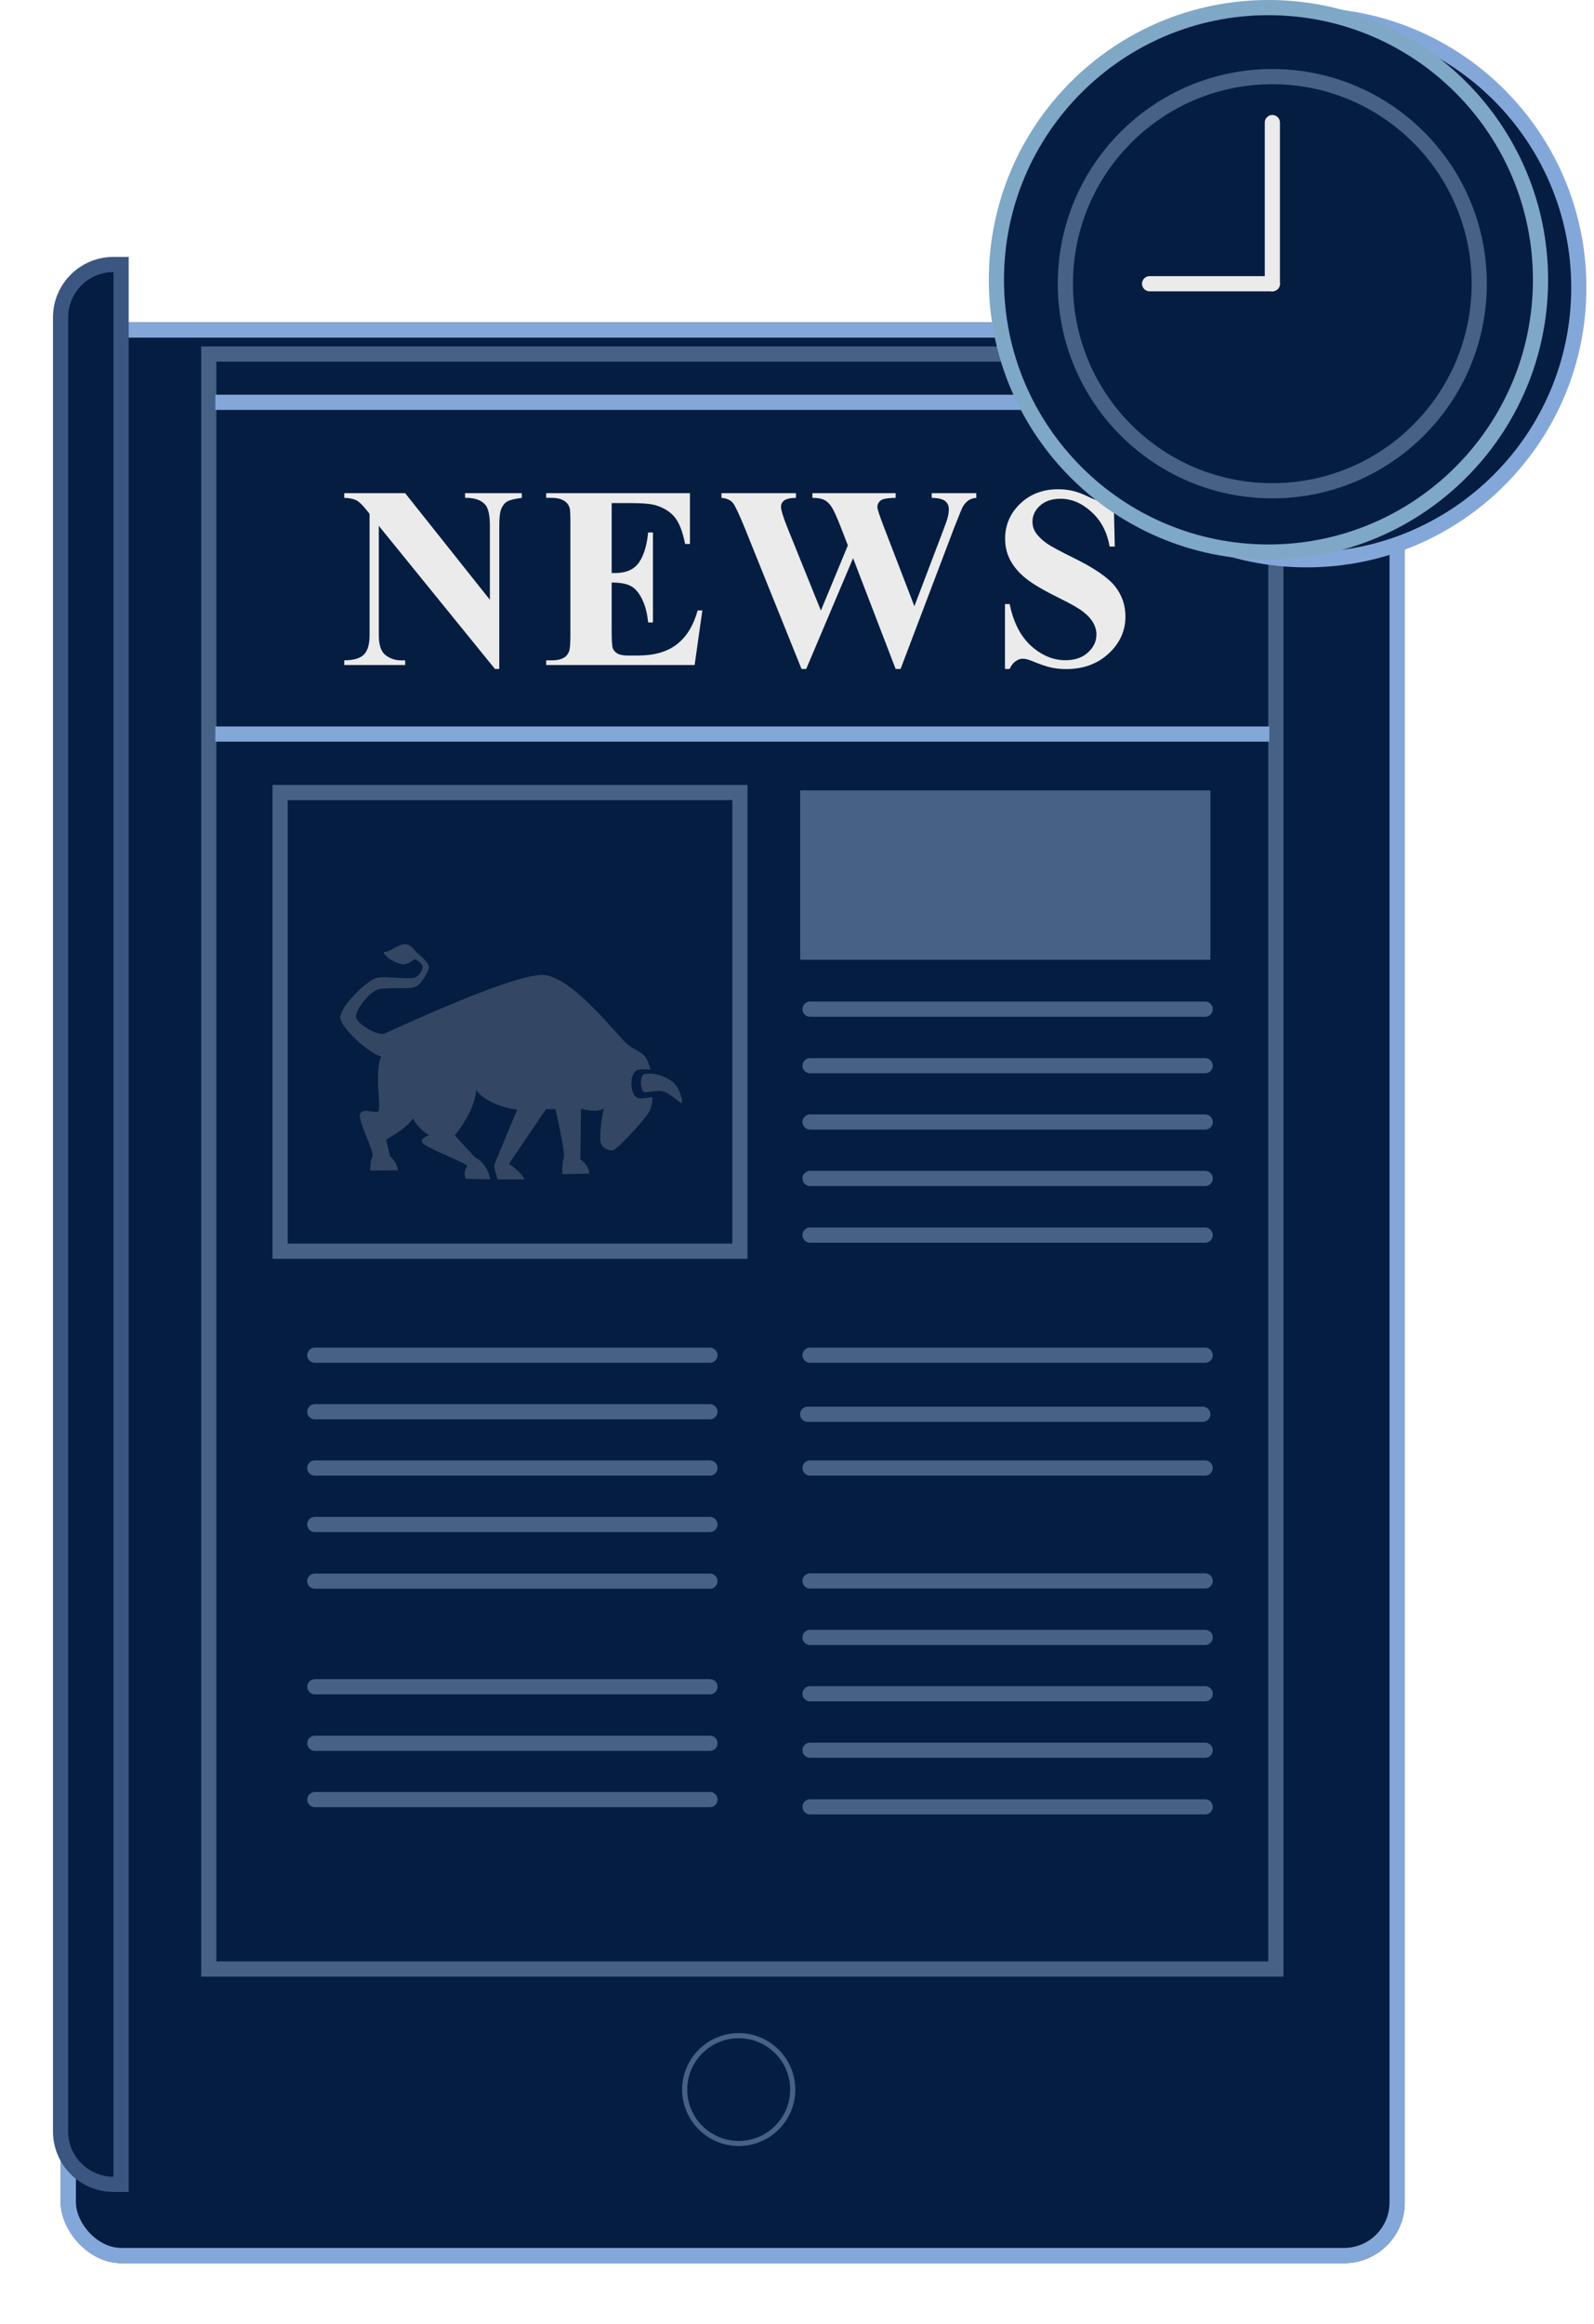 <svg width="105" height="153" viewBox="0 0 105 153" fill="none" xmlns="http://www.w3.org/2000/svg">
<g filter="url(#filter0_d_1976_3162)">
<rect x="3" y="17.23" width="88.531" height="127.769" rx="4" fill="#051D41"/>
<rect x="3.5" y="17.73" width="87.531" height="126.769" rx="3.5" stroke="#84A7DA"/>
</g>
<path d="M48.661 141.289C46.606 141.289 44.934 139.622 44.934 137.572C44.934 135.523 46.606 133.855 48.661 133.855C50.717 133.855 52.389 135.523 52.389 137.572C52.389 139.621 50.717 141.289 48.661 141.289ZM48.661 134.192C46.792 134.192 45.271 135.708 45.271 137.572C45.271 139.436 46.792 140.953 48.661 140.953C50.531 140.953 52.051 139.436 52.051 137.572C52.051 135.708 50.531 134.192 48.661 134.192Z" fill="#476085"/>
<rect x="13.752" y="23.309" width="70.291" height="106.326" fill="#051D41" stroke="#476085"/>
<path d="M7.976 17.914V17.414H7.476C5.551 17.414 3.99 18.974 3.99 20.899V140.326C3.99 142.251 5.551 143.811 7.476 143.811H7.976V143.311V17.914Z" fill="#051D41" stroke="#3A5681"/>
<line x1="14.184" y1="26.488" x2="83.611" y2="26.488" stroke="#84A7DA"/>
<line x1="14.184" y1="48.328" x2="83.611" y2="48.328" stroke="#84A7DA"/>
<path d="M26.689 32.47L32.27 39.487V34.622C32.27 33.944 32.173 33.485 31.979 33.246C31.712 32.923 31.264 32.767 30.635 32.778V32.47H34.373V32.778C33.895 32.84 33.572 32.92 33.405 33.02C33.244 33.115 33.116 33.273 33.021 33.496C32.932 33.713 32.888 34.088 32.888 34.622V44.043H32.604L24.953 34.622V41.815C24.953 42.466 25.101 42.906 25.396 43.133C25.696 43.362 26.038 43.476 26.422 43.476H26.689V43.784H22.676V43.476C23.299 43.47 23.733 43.342 23.977 43.092C24.222 42.842 24.344 42.416 24.344 41.815V33.83L24.102 33.529C23.863 33.229 23.652 33.032 23.468 32.937C23.285 32.842 23.021 32.789 22.676 32.778V32.47H26.689Z" fill="#EBEBEB"/>
<path d="M40.292 33.12V37.727H40.517C41.234 37.727 41.755 37.501 42.077 37.051C42.4 36.6 42.605 35.935 42.694 35.056H43.011V40.981H42.694C42.628 40.335 42.486 39.807 42.269 39.395C42.058 38.984 41.81 38.708 41.526 38.569C41.243 38.425 40.831 38.352 40.292 38.352V41.54C40.292 42.163 40.317 42.544 40.367 42.683C40.422 42.822 40.523 42.936 40.667 43.025C40.812 43.114 41.045 43.159 41.368 43.159H42.044C43.1 43.159 43.946 42.914 44.58 42.424C45.22 41.935 45.679 41.189 45.957 40.188H46.265L45.757 43.784H35.978V43.476H36.354C36.682 43.476 36.946 43.417 37.146 43.3C37.291 43.223 37.402 43.089 37.48 42.9C37.541 42.766 37.572 42.416 37.572 41.849V34.406C37.572 33.894 37.558 33.579 37.53 33.463C37.474 33.268 37.371 33.118 37.221 33.012C37.01 32.856 36.721 32.778 36.354 32.778H35.978V32.47H45.448V35.816H45.131C44.969 34.998 44.741 34.411 44.447 34.055C44.157 33.699 43.746 33.438 43.212 33.271C42.9 33.17 42.316 33.12 41.46 33.12H40.292Z" fill="#EBEBEB"/>
<path d="M64.311 32.47V32.778C64.1 32.795 63.922 32.853 63.778 32.954C63.633 33.054 63.505 33.207 63.394 33.413C63.36 33.479 63.185 33.91 62.868 34.706L59.322 44.043H58.997L56.194 36.75L53.106 44.043H52.798L49.077 34.806C48.699 33.877 48.434 33.315 48.284 33.12C48.134 32.926 47.881 32.812 47.525 32.778V32.47H52.431V32.778C52.036 32.789 51.772 32.851 51.638 32.962C51.51 33.068 51.446 33.201 51.446 33.362C51.446 33.574 51.583 34.022 51.855 34.706L54.074 40.196L55.851 35.907L55.384 34.706C55.128 34.05 54.931 33.613 54.792 33.396C54.653 33.173 54.492 33.015 54.308 32.92C54.13 32.826 53.866 32.778 53.515 32.778V32.47H58.997V32.778C58.613 32.784 58.338 32.815 58.171 32.87C58.054 32.909 57.962 32.976 57.895 33.07C57.829 33.159 57.795 33.262 57.795 33.379C57.795 33.507 57.921 33.899 58.171 34.556L60.232 39.913L62.075 35.065C62.27 34.564 62.39 34.222 62.434 34.038C62.479 33.855 62.501 33.685 62.501 33.529C62.501 33.301 62.423 33.123 62.267 32.995C62.112 32.862 61.814 32.789 61.375 32.778V32.47H64.311Z" fill="#EBEBEB"/>
<path d="M73.342 32.211L73.434 35.983H73.092C72.931 35.037 72.533 34.278 71.899 33.705C71.27 33.126 70.589 32.837 69.855 32.837C69.287 32.837 68.837 32.99 68.503 33.296C68.175 33.596 68.011 33.944 68.011 34.339C68.011 34.589 68.069 34.812 68.186 35.006C68.347 35.268 68.606 35.526 68.962 35.782C69.223 35.966 69.827 36.291 70.772 36.758C72.096 37.409 72.989 38.024 73.451 38.603C73.907 39.181 74.135 39.843 74.135 40.589C74.135 41.534 73.765 42.349 73.025 43.033C72.291 43.712 71.356 44.051 70.222 44.051C69.866 44.051 69.529 44.015 69.212 43.943C68.895 43.871 68.498 43.734 68.019 43.534C67.752 43.423 67.532 43.367 67.36 43.367C67.216 43.367 67.062 43.423 66.901 43.534C66.74 43.645 66.609 43.815 66.509 44.043H66.2V39.771H66.509C66.754 40.972 67.224 41.89 67.919 42.524C68.62 43.153 69.374 43.467 70.18 43.467C70.803 43.467 71.298 43.298 71.665 42.958C72.038 42.619 72.224 42.224 72.224 41.773C72.224 41.506 72.152 41.248 72.007 40.997C71.868 40.747 71.654 40.511 71.365 40.288C71.076 40.06 70.564 39.765 69.83 39.404C68.801 38.898 68.061 38.466 67.61 38.11C67.16 37.754 66.812 37.357 66.567 36.917C66.328 36.478 66.209 35.994 66.209 35.465C66.209 34.564 66.54 33.796 67.202 33.162C67.863 32.528 68.698 32.211 69.704 32.211C70.072 32.211 70.428 32.255 70.772 32.344C71.034 32.411 71.351 32.536 71.724 32.72C72.102 32.898 72.366 32.987 72.516 32.987C72.661 32.987 72.775 32.942 72.858 32.853C72.942 32.764 73.02 32.55 73.092 32.211H73.342Z" fill="#EBEBEB"/>
<rect x="18.451" y="52.178" width="30.287" height="30.2" fill="#051D41" stroke="#476085"/>
<rect x="52.709" y="52.039" width="27.025" height="11.151" fill="#476085"/>
<line x1="53.361" y1="66.441" x2="79.387" y2="66.441" stroke="#476085" stroke-linecap="round"/>
<line x1="53.361" y1="70.164" x2="79.387" y2="70.164" stroke="#476085" stroke-linecap="round"/>
<line x1="53.361" y1="73.871" x2="79.387" y2="73.871" stroke="#476085" stroke-linecap="round"/>
<line x1="53.361" y1="77.586" x2="79.387" y2="77.586" stroke="#476085" stroke-linecap="round"/>
<line x1="53.361" y1="81.316" x2="79.387" y2="81.316" stroke="#476085" stroke-linecap="round"/>
<line x1="20.736" y1="89.223" x2="46.762" y2="89.223" stroke="#476085" stroke-linecap="round"/>
<line x1="20.736" y1="92.945" x2="46.762" y2="92.945" stroke="#476085" stroke-linecap="round"/>
<line x1="20.736" y1="96.652" x2="46.762" y2="96.652" stroke="#476085" stroke-linecap="round"/>
<line x1="20.736" y1="100.367" x2="46.762" y2="100.367" stroke="#476085" stroke-linecap="round"/>
<line x1="20.736" y1="104.098" x2="46.762" y2="104.098" stroke="#476085" stroke-linecap="round"/>
<line x1="53.361" y1="104.084" x2="79.387" y2="104.084" stroke="#476085" stroke-linecap="round"/>
<line x1="53.361" y1="107.805" x2="79.387" y2="107.805" stroke="#476085" stroke-linecap="round"/>
<line x1="53.361" y1="111.514" x2="79.387" y2="111.514" stroke="#476085" stroke-linecap="round"/>
<line x1="53.361" y1="115.229" x2="79.387" y2="115.229" stroke="#476085" stroke-linecap="round"/>
<line x1="53.361" y1="118.959" x2="79.387" y2="118.959" stroke="#476085" stroke-linecap="round"/>
<line x1="20.742" y1="111.051" x2="46.767" y2="111.051" stroke="#476085" stroke-linecap="round"/>
<line x1="20.742" y1="114.773" x2="46.767" y2="114.773" stroke="#476085" stroke-linecap="round"/>
<line x1="20.742" y1="118.48" x2="46.767" y2="118.48" stroke="#476085" stroke-linecap="round"/>
<line x1="53.359" y1="89.223" x2="79.385" y2="89.223" stroke="#476085" stroke-linecap="round"/>
<line x1="53.207" y1="93.113" x2="79.232" y2="93.113" stroke="#476085" stroke-linecap="round"/>
<line x1="53.359" y1="96.652" x2="79.385" y2="96.652" stroke="#476085" stroke-linecap="round"/>
<path d="M104 18.931C104 28.83 95.977 36.854 86.079 36.854C76.182 36.854 68.158 28.83 68.158 18.931C68.158 9.032 76.182 1.008 86.079 1.008C95.977 1.008 104 9.032 104 18.931Z" fill="#051D41" stroke="#84A7DA"/>
<path d="M101.477 18.423C101.477 28.322 93.453 36.346 83.556 36.346C73.658 36.346 65.635 28.322 65.635 18.423C65.635 8.524 73.658 0.5 83.556 0.5C93.453 0.5 101.477 8.524 101.477 18.423Z" fill="#051D41" stroke="#7EA8C5"/>
<path d="M97.44 18.678C97.44 26.207 91.337 32.311 83.809 32.311C76.281 32.311 70.178 26.207 70.178 18.678C70.178 11.149 76.281 5.045 83.809 5.045C91.337 5.045 97.44 11.149 97.44 18.678Z" fill="#051D41" stroke="#476085"/>
<line x1="83.812" y1="18.68" x2="83.812" y2="8.071" stroke="#EBEBEB" stroke-linecap="round"/>
<line x1="75.728" y1="18.68" x2="83.813" y2="18.68" stroke="#EBEBEB" stroke-linecap="round"/>
<g clip-path="url(#clip0_1976_3162)">
<path opacity="0.2" d="M42.069 72.304C41.708 72.231 41.589 71.708 41.597 71.283C41.607 70.79 41.782 70.48 42.08 70.43C42.347 70.389 42.605 70.395 42.85 70.429C42.787 70.168 42.709 69.931 42.609 69.748C42.27 69.124 41.703 69.203 41.052 68.483C39.511 66.777 37.233 64.112 35.624 64.188C33.339 64.295 25.692 67.902 25.304 68.056C24.917 68.21 23.467 67.414 23.446 66.945C23.424 66.474 24.364 65.213 25.027 65.107C25.69 65 27.035 65.15 27.398 64.957C27.762 64.765 28.253 63.974 28.253 63.653C28.253 63.333 27.398 62.671 27.398 62.671C27.398 62.671 27.078 62.136 26.65 62.157C26.223 62.179 25.646 62.713 25.261 62.671C25.368 63.076 26.223 63.504 26.581 63.486C26.939 63.469 27.312 63.142 27.312 63.142C27.312 63.142 27.633 63.269 27.804 63.526C27.924 63.705 27.718 64.146 27.377 64.338C27.033 64.531 25.433 64.232 24.811 64.381C24.191 64.53 22.333 66.305 22.419 67.03C22.504 67.758 24.405 69.425 25.11 69.554C24.64 70.556 25.131 72.993 24.919 73.164C24.705 73.335 23.893 72.906 23.717 73.337C23.54 73.769 24.705 75.877 24.534 76.156C24.362 76.433 24.392 77.065 24.392 77.065L26.2 77.052C26.179 76.497 25.693 76.134 25.693 76.134L25.439 75.021C25.439 75.021 26.776 74.316 27.204 73.631C27.332 73.974 27.931 74.594 28.187 74.68C28.443 74.766 27.675 74.851 27.796 75.196C27.916 75.542 30.731 76.56 30.777 76.759C30.454 77.266 30.686 77.609 30.686 77.609L32.291 77.65C32.099 76.54 31.274 76.185 31.274 76.185L29.956 74.74C29.956 74.74 31.244 73.271 31.369 71.778C32.22 72.869 34.067 73.056 34.067 73.056C34.067 73.056 32.673 76.404 32.58 76.625C32.489 76.845 32.782 77.65 32.782 77.65H34.534C34.428 77.231 33.529 76.623 33.529 76.623L35.966 73.028L36.586 73.018C36.586 73.018 37.27 75.964 37.142 76.241C37.014 76.518 37.034 77.309 37.034 77.309L38.829 77.266C38.786 76.689 38.231 76.326 38.231 76.326L38.273 72.992C38.273 72.992 39.258 73.314 39.794 72.969C39.598 73.571 39.471 74.982 39.578 75.279C39.686 75.576 40.068 75.772 40.369 75.729C40.667 75.685 42.441 73.763 42.784 73.156C42.896 72.96 42.964 72.625 42.992 72.233C42.877 72.242 42.762 72.255 42.651 72.274C42.416 72.309 42.219 72.334 42.069 72.304Z" fill="#EBEBEB"/>
<path opacity="0.2" d="M44.245 71.176C43.756 70.84 43.127 70.603 42.457 70.71C42.116 70.763 42.175 71.849 42.457 71.905C42.74 71.962 43.285 71.717 43.775 71.887C44.263 72.054 44.941 72.821 44.941 72.579C44.94 72.337 44.733 71.514 44.245 71.176Z" fill="#EBEBEB"/>
</g>
<defs>
<filter id="filter0_d_1976_3162" x="0" y="17.23" width="96.531" height="135.77" filterUnits="userSpaceOnUse" color-interpolation-filters="sRGB">
<feFlood flood-opacity="0" result="BackgroundImageFix"/>
<feColorMatrix in="SourceAlpha" type="matrix" values="0 0 0 0 0 0 0 0 0 0 0 0 0 0 0 0 0 0 127 0" result="hardAlpha"/>
<feOffset dx="1" dy="4"/>
<feGaussianBlur stdDeviation="2"/>
<feComposite in2="hardAlpha" operator="out"/>
<feColorMatrix type="matrix" values="0 0 0 0 0.02 0 0 0 0 0.114 0 0 0 0 0.255 0 0 0 0.5 0"/>
<feBlend mode="normal" in2="BackgroundImageFix" result="effect1_dropShadow_1976_3162"/>
<feBlend mode="normal" in="SourceGraphic" in2="effect1_dropShadow_1976_3162" result="shape"/>
</filter>
<clipPath id="clip0_1976_3162">
<rect width="22.524" height="22.526" fill="white" transform="translate(22.416 58.639)"/>
</clipPath>
</defs>
</svg>
